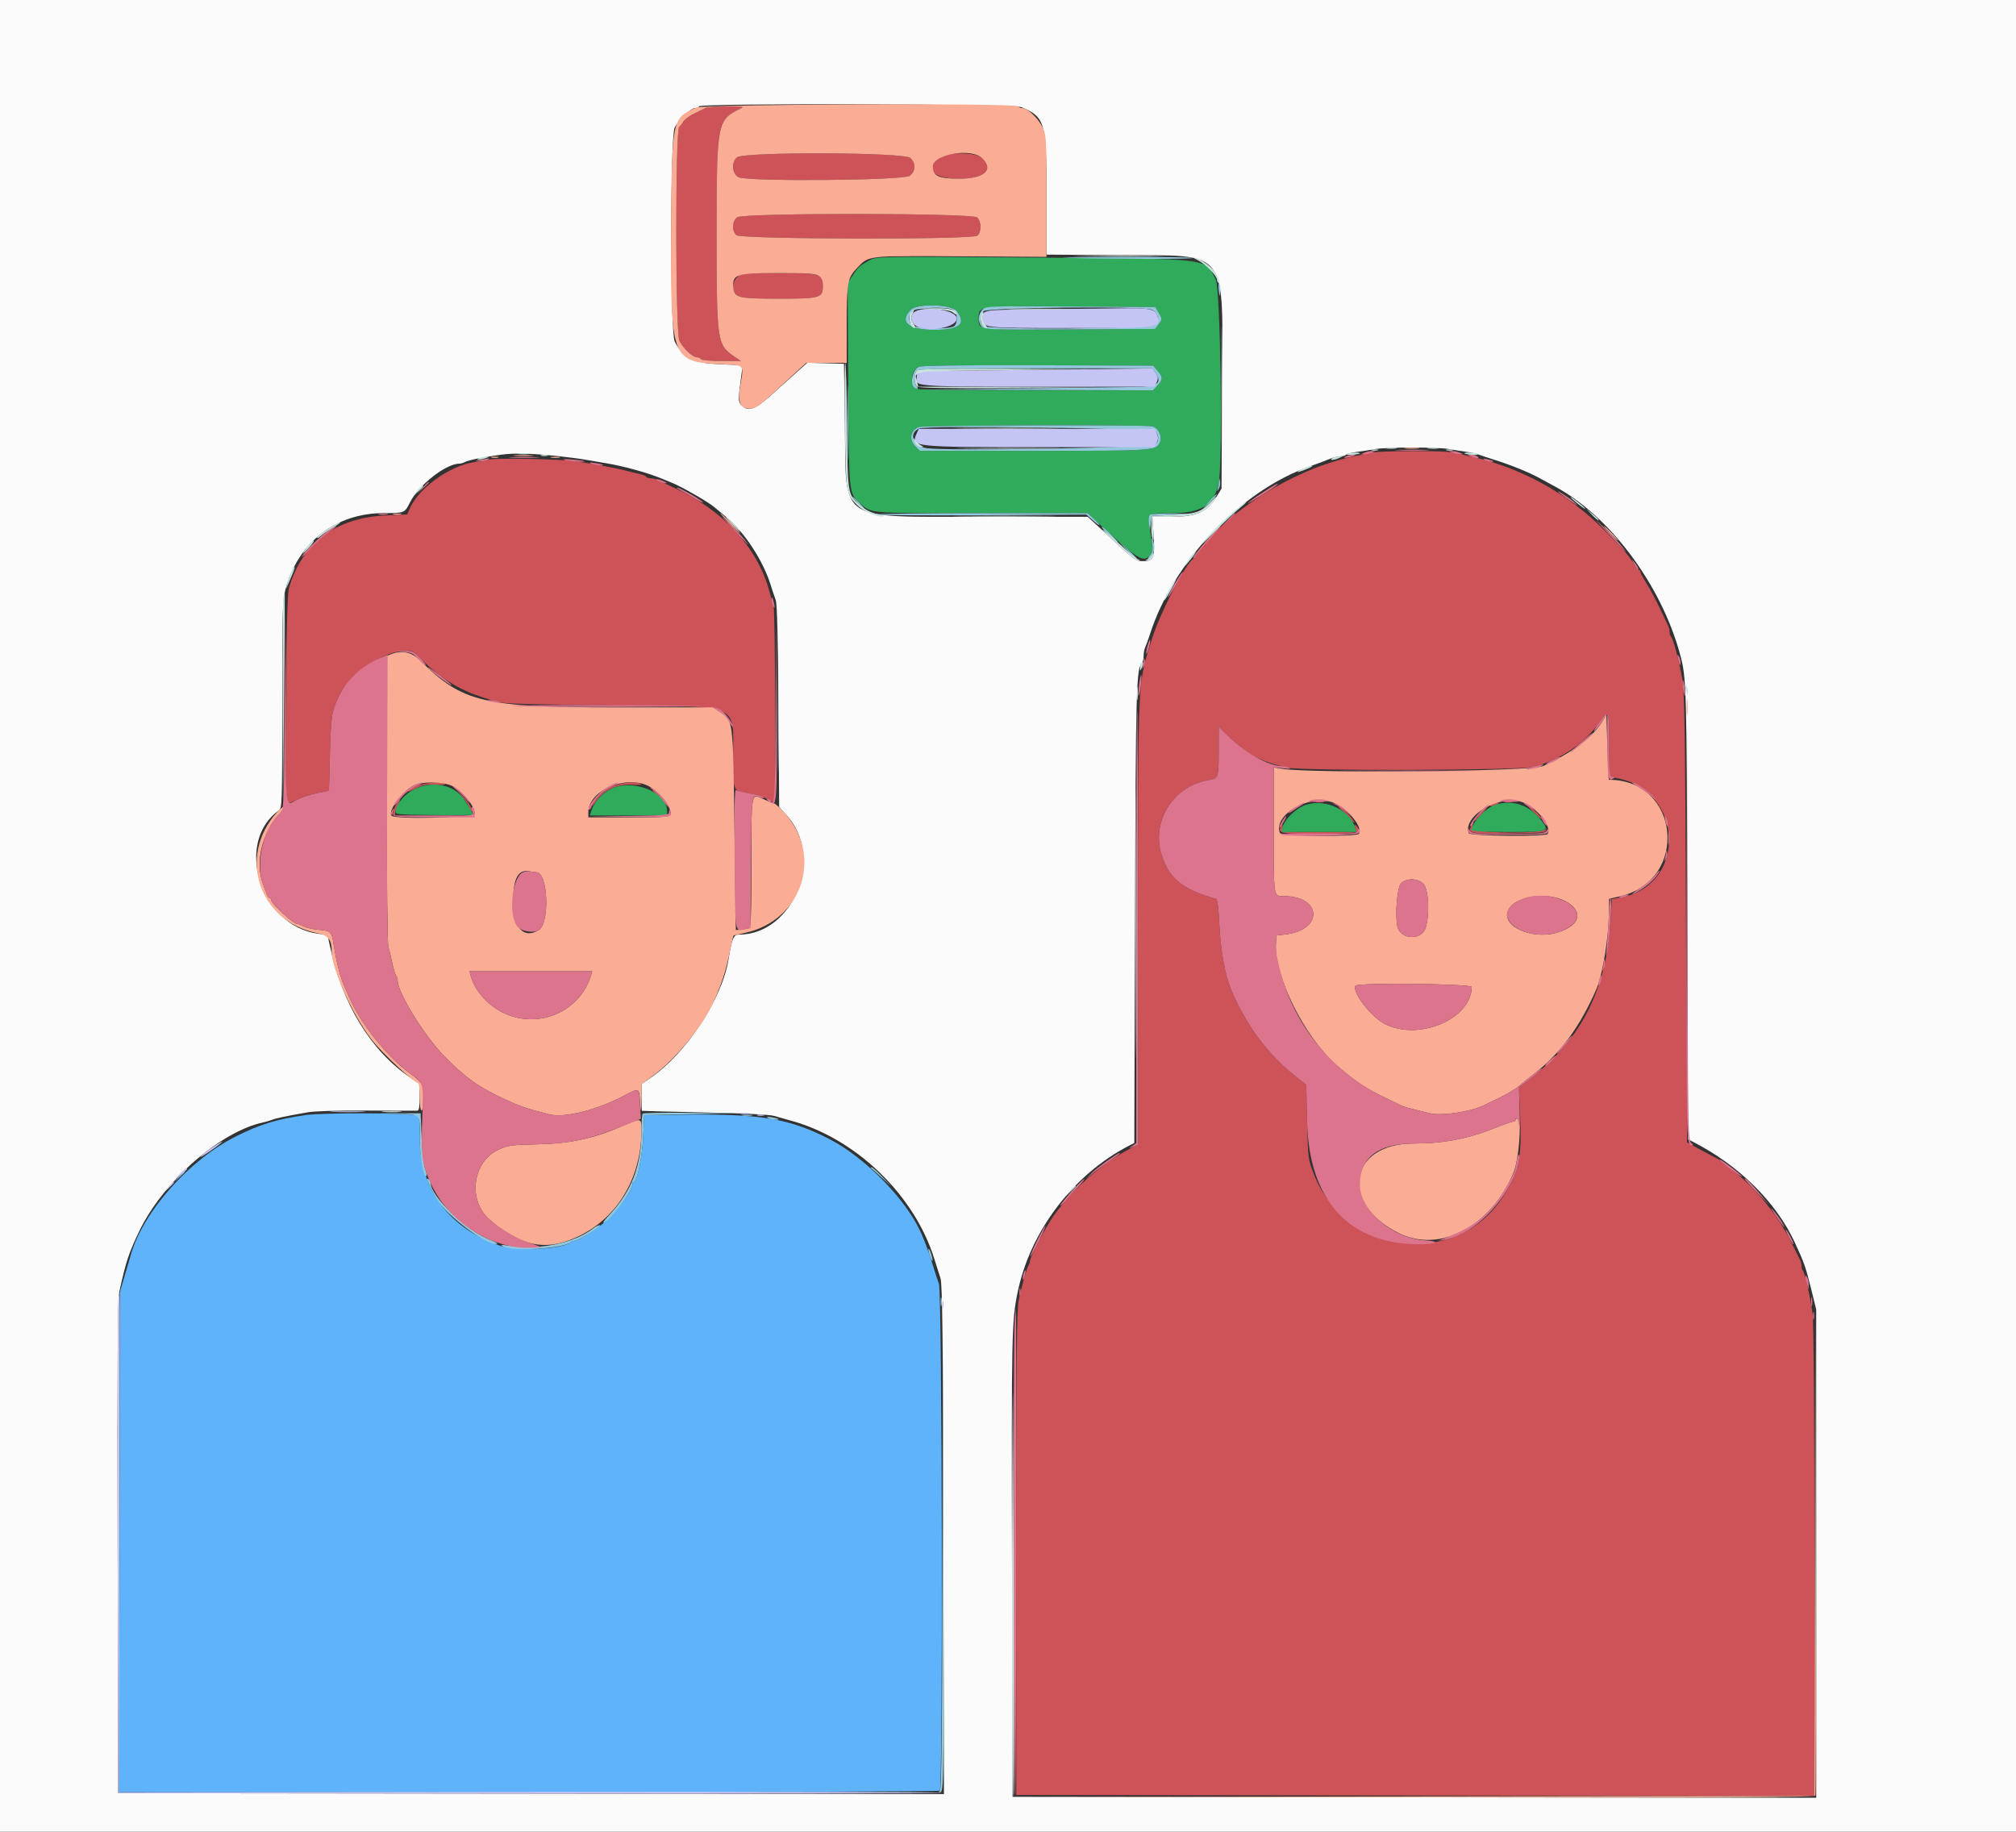 <svg id="svg" version="1.1" xmlns="http://www.w3.org/2000/svg" xmlns:xlink="http://www.w3.org/1999/xlink" width="400" height="363.458" viewBox="0, 0, 400,363.458"><rect x="0" y="0" width="400" height="363.458" fill="#333333" stroke="none"/><g id="svgg"><path id="path0" d="M140.000 21.419 C 139.700 21.576,138.668 22.084,137.707 22.549 C 136.746 23.014,135.781 23.736,135.562 24.152 C 135.343 24.568,134.984 25.026,134.764 25.168 C 133.975 25.680,134.008 66.105,134.798 67.625 C 135.598 69.162,137.414 70.884,138.251 70.898 C 138.589 70.904,138.967 71.073,139.091 71.273 C 139.218 71.478,140.991 71.636,143.166 71.636 L 147.017 71.636 145.790 70.810 C 142.261 68.432,142.186 67.924,142.184 46.467 C 142.181 24.483,142.300 23.830,146.688 21.665 C 147.780 21.126,147.694 21.108,144.182 21.121 C 142.182 21.128,140.300 21.262,140.000 21.419 M146.247 31.211 C 145.052 32.131,145.231 34.507,146.545 35.168 C 148.344 36.074,179.313 35.813,180.496 34.883 C 181.712 33.927,181.762 32.415,180.613 31.336 C 179.413 30.209,147.699 30.094,146.247 31.211 M186.053 31.437 C 183.530 33.776,185.302 35.455,190.293 35.455 C 195.368 35.455,197.299 33.688,194.795 31.336 C 193.465 30.087,187.434 30.157,186.053 31.437 M146.263 43.112 C 145.244 43.825,145.164 45.806,146.120 46.671 C 147.025 47.490,192.835 47.582,193.909 46.767 C 194.767 46.115,194.750 43.934,193.880 43.147 C 192.896 42.256,147.532 42.222,146.263 43.112 M177.364 50.812 C 178.214 50.888,179.605 50.888,180.455 50.812 C 181.305 50.735,180.609 50.673,178.909 50.673 C 177.209 50.673,176.514 50.735,177.364 50.812 M146.219 55.051 C 145.635 55.673,145.436 56.265,145.519 57.134 C 145.707 59.078,146.485 59.261,154.555 59.267 C 162.768 59.274,163.273 59.127,163.273 56.727 C 163.273 54.320,162.789 54.182,154.346 54.182 C 147.108 54.182,147.028 54.190,146.219 55.051 M168.084 57.455 C 168.084 58.155,168.159 58.441,168.251 58.091 C 168.342 57.741,168.342 57.168,168.251 56.818 C 168.159 56.468,168.084 56.755,168.084 57.455 M271.636 89.860 C 270.936 90.032,269.218 90.430,267.818 90.745 C 256.307 93.330,243.124 101.678,237.476 109.959 C 237.187 110.381,236.840 110.809,236.704 110.909 C 235.107 112.085,230.218 121.570,228.644 126.545 C 225.692 135.883,225.813 133.451,225.816 183.273 L 225.818 227.092 224.091 227.996 C 218.534 230.904,213.071 235.721,209.033 241.273 C 207.686 243.125,204.364 249.450,204.364 250.163 C 204.364 250.379,204.210 250.839,204.021 251.187 C 203.638 251.894,202.851 254.715,202.121 258.000 C 201.731 259.758,201.636 269.514,201.636 308.182 L 201.636 356.182 280.818 356.274 L 360.000 356.365 360.000 309.798 C 360.000 280.499,359.864 262.260,359.634 260.615 C 359.164 257.263,358.130 252.646,357.750 252.200 C 357.587 252.010,357.455 251.558,357.455 251.195 C 357.455 250.832,357.301 250.251,357.114 249.904 C 356.926 249.557,356.170 248.045,355.433 246.545 C 352.739 241.058,348.146 235.477,343.455 231.990 C 342.255 231.098,341.191 230.273,341.091 230.157 C 340.991 230.042,340.664 229.838,340.364 229.705 C 340.064 229.573,338.673 228.837,337.273 228.072 L 334.727 226.679 334.522 182.158 C 334.347 144.118,334.235 137.186,333.753 134.545 C 333.084 130.881,332.016 126.866,331.582 126.382 C 331.412 126.192,331.273 125.740,331.273 125.377 C 331.273 125.014,331.126 124.433,330.947 124.086 C 330.769 123.739,330.007 122.145,329.255 120.545 C 328.503 118.945,327.340 116.774,326.671 115.720 C 326.002 114.666,325.455 113.644,325.455 113.447 C 325.455 113.251,325.326 113.091,325.169 113.091 C 325.012 113.091,324.573 112.565,324.194 111.922 C 323.188 110.220,322.080 108.956,318.198 105.079 C 310.882 97.772,301.570 92.679,291.636 90.548 C 290.536 90.312,289.045 89.969,288.321 89.787 C 286.689 89.374,273.372 89.433,271.636 89.860 M96.727 91.258 C 96.427 91.460,95.703 91.628,95.118 91.631 C 90.453 91.655,83.364 96.368,81.383 100.761 L 80.793 102.068 76.306 102.292 C 66.535 102.779,59.822 107.900,57.309 116.783 C 56.717 118.877,56.381 158.806,56.951 159.375 C 57.074 159.499,57.933 159.204,58.860 158.720 C 59.787 158.237,61.609 157.631,62.909 157.375 L 65.273 156.909 65.470 149.455 C 65.670 141.890,65.790 141.159,67.391 137.818 C 69.309 133.816,75.477 129.557,79.922 129.167 C 81.832 129.000,81.855 129.010,83.647 130.850 C 85.944 133.208,88.725 135.262,91.474 136.630 C 93.455 137.616,94.469 137.991,98.727 139.307 C 99.774 139.630,106.050 139.816,121.091 139.969 C 147.403 140.237,145.455 139.428,145.455 150.089 C 145.455 157.148,145.340 156.881,148.583 157.403 C 149.790 157.598,151.385 158.098,152.127 158.515 C 152.869 158.932,153.554 159.273,153.647 159.273 C 153.976 159.273,153.816 121.317,153.483 120.208 C 153.299 119.593,152.870 118.109,152.530 116.909 C 150.148 108.500,143.309 101.144,133.879 96.847 C 132.346 96.148,130.807 95.426,130.459 95.243 C 130.112 95.059,129.508 94.909,129.117 94.909 C 128.726 94.909,128.317 94.764,128.208 94.587 C 128.098 94.410,127.557 94.178,127.004 94.072 C 126.452 93.965,125.345 93.698,124.545 93.477 C 122.853 93.010,117.939 92.074,114.545 91.572 C 111.055 91.055,97.386 90.814,96.727 91.258 M319.273 147.802 L 319.273 154.149 320.636 154.382 C 334.229 156.702,334.850 175.824,321.407 178.112 L 319.818 178.382 319.567 182.555 C 318.754 196.028,314.029 205.671,304.490 213.321 L 301.376 215.818 301.624 221.455 C 301.983 229.651,301.403 232.436,298.320 237.300 C 289.147 251.772,267.056 249.242,260.693 232.991 C 259.541 230.048,259.519 229.882,259.351 222.631 L 259.181 215.262 256.876 213.428 C 251.500 209.150,247.273 203.457,244.343 196.545 C 243.078 193.563,242.193 188.756,241.943 183.512 C 241.794 180.376,241.554 178.437,241.306 178.368 C 234.552 176.492,231.818 174.222,230.388 169.303 C 228.491 162.777,232.959 155.883,239.789 154.798 C 241.736 154.488,241.806 154.285,241.813 148.920 L 241.818 144.205 243.909 146.248 C 247.439 149.699,249.993 151.052,255.369 152.319 C 258.271 153.003,301.565 152.879,304.255 152.178 C 309.378 150.845,314.206 147.639,317.124 143.632 C 319.287 140.662,319.273 140.634,319.273 147.802 M82.681 155.970 C 81.856 156.345,81.085 156.807,80.967 156.997 C 80.850 157.187,81.525 156.946,82.468 156.462 C 83.870 155.742,84.593 155.607,86.447 155.717 C 87.693 155.791,88.511 155.724,88.265 155.568 C 87.445 155.047,84.200 155.280,82.681 155.970 M121.192 156.200 C 119.542 157.022,117.455 159.078,117.455 159.881 C 117.455 160.041,117.891 159.560,118.424 158.811 C 119.893 156.745,122.699 155.507,125.460 155.707 C 126.660 155.794,127.437 155.734,127.185 155.574 C 126.186 154.940,123.065 155.266,121.192 156.200 M91.785 158.156 C 92.503 159.042,93.091 159.974,93.091 160.226 C 93.091 160.478,93.239 160.776,93.421 160.888 C 94.252 161.402,93.222 159.476,91.924 158.089 L 90.479 156.545 91.785 158.156 M129.455 156.841 C 129.455 156.904,129.986 157.435,130.636 158.023 L 131.818 159.091 130.750 157.909 C 129.755 156.807,129.455 156.560,129.455 156.841 M78.774 159.364 C 77.998 160.593,77.701 161.818,78.179 161.818 C 78.404 161.818,78.502 161.679,78.397 161.508 C 78.292 161.338,78.510 160.602,78.882 159.872 C 79.634 158.396,79.571 158.099,78.774 159.364 M261.182 159.160 C 261.532 159.251,262.105 159.251,262.455 159.160 C 262.805 159.068,262.518 158.993,261.818 158.993 C 261.118 158.993,260.832 159.068,261.182 159.160 M298.636 159.160 C 298.986 159.251,299.559 159.251,299.909 159.160 C 300.259 159.068,299.973 158.993,299.273 158.993 C 298.573 158.993,298.286 159.068,298.636 159.160 M296.000 159.636 C 295.515 159.950,295.515 159.989,296.000 159.989 C 296.300 159.989,296.791 159.830,297.091 159.636 C 297.576 159.323,297.576 159.284,297.091 159.284 C 296.791 159.284,296.300 159.442,296.000 159.636 M266.294 160.821 C 266.856 161.271,267.630 162.047,268.014 162.547 C 268.397 163.046,268.715 163.332,268.719 163.183 C 268.733 162.731,266.128 160.000,265.685 160.002 C 265.458 160.003,265.733 160.372,266.294 160.821 M293.643 161.448 C 292.865 162.244,292.300 162.950,292.387 163.016 C 292.474 163.083,293.180 162.431,293.956 161.568 C 295.728 159.599,295.525 159.521,293.643 161.448 M303.273 160.083 C 303.273 160.137,303.954 160.836,304.786 161.636 C 305.909 162.716,306.137 162.840,305.670 162.116 C 305.156 161.320,303.272 159.722,303.273 160.083 M254.038 164.215 C 253.605 165.341,254.303 165.455,261.669 165.455 C 269.380 165.455,270.501 165.217,269.098 163.885 C 268.741 163.546,268.698 163.628,268.893 164.273 L 269.140 165.091 261.695 165.091 C 254.429 165.091,254.254 165.073,254.440 164.364 C 254.666 163.500,254.356 163.385,254.038 164.215 M291.758 164.206 C 291.325 165.335,292.223 165.471,299.476 165.372 C 306.098 165.281,306.723 165.218,306.776 164.629 C 306.817 164.179,306.784 164.152,306.664 164.538 C 306.358 165.524,291.847 165.350,292.105 164.364 C 292.330 163.503,292.073 163.387,291.758 164.206 " stroke="none" fill="#cd5358" fill-rule="evenodd"></path><path id="path1" d="M60.654 221.259 C 54.826 222.094,51.574 223.092,46.727 225.535 C 37.613 230.128,28.540 240.299,26.037 248.727 C 25.888 249.227,25.335 251.109,24.808 252.909 L 23.848 256.182 23.732 305.910 L 23.617 355.638 104.808 355.630 C 149.464 355.626,186.211 355.489,186.469 355.326 C 187.113 354.920,186.939 256.418,186.292 254.727 C 186.063 254.127,185.527 252.491,185.102 251.091 C 184.363 248.656,183.651 246.697,182.787 244.727 C 179.898 238.135,171.802 229.790,164.727 226.110 C 156.774 221.974,151.119 221.003,136.000 221.178 L 127.818 221.273 127.604 225.636 C 127.400 229.781,126.402 234.545,125.738 234.545 C 125.582 234.545,125.455 234.799,125.455 235.108 C 125.455 236.395,121.625 241.327,119.240 243.111 C 117.224 244.620,114.644 246.182,114.168 246.182 C 113.856 246.182,113.445 246.317,113.255 246.482 C 111.619 247.905,102.522 248.329,99.091 247.143 C 89.050 243.672,83.273 235.860,83.273 225.753 C 83.273 222.019,83.196 221.481,82.636 221.318 C 80.930 220.819,64.041 220.774,60.654 221.259 " stroke="none" fill="#5eb3fb" fill-rule="evenodd"></path><path id="path2" d="M0.000 181.818 L 0.000 363.636 200.000 363.636 L 400.000 363.636 400.000 181.818 L 400.000 0.000 200.000 0.000 L 0.000 0.000 0.000 181.818 M202.639 21.259 C 207.352 23.228,207.636 24.216,207.636 38.602 L 207.636 50.522 222.091 50.624 C 244.138 50.781,242.619 48.777,242.467 77.528 L 242.364 96.967 241.267 98.740 C 239.505 101.589,237.292 102.545,232.460 102.545 L 228.640 102.545 228.889 106.273 C 229.183 110.678,228.907 111.345,226.790 111.345 C 225.409 111.345,225.172 111.179,220.909 107.235 C 220.109 106.494,218.636 105.138,217.636 104.221 L 215.818 102.553 194.909 102.541 C 165.897 102.525,167.920 103.860,167.636 84.545 L 167.455 72.182 163.818 72.082 L 160.182 71.983 157.834 74.082 C 156.543 75.237,154.253 77.286,152.745 78.636 C 149.737 81.328,148.349 81.754,147.096 80.369 C 146.422 79.625,146.423 79.445,147.132 74.143 L 147.356 72.467 143.040 72.289 C 137.553 72.063,135.784 71.199,133.885 67.818 C 132.959 66.169,132.949 26.951,133.874 25.273 C 134.729 23.722,137.095 21.455,137.857 21.455 C 138.212 21.455,138.604 21.291,138.727 21.091 C 139.127 20.444,201.078 20.607,202.639 21.259 M287.455 89.100 C 288.455 89.282,290.009 89.531,290.909 89.653 C 291.809 89.776,292.873 90.005,293.273 90.163 C 293.673 90.321,295.145 90.809,296.545 91.248 C 299.761 92.255,303.344 93.711,305.455 94.868 C 306.355 95.362,307.703 96.093,308.451 96.494 C 319.402 102.357,329.565 115.963,333.343 129.818 C 334.625 134.519,334.667 136.000,334.791 181.122 L 334.915 226.062 335.912 226.571 C 345.028 231.226,352.434 238.556,356.134 246.585 C 357.975 250.581,358.286 251.463,359.311 255.595 L 360.358 259.818 360.361 308.274 L 360.364 356.729 280.636 356.637 L 200.909 356.545 200.796 310.545 C 200.683 264.809,200.735 262.211,201.883 256.545 C 204.354 244.347,212.970 232.995,224.074 227.308 L 225.057 226.804 225.204 181.493 C 225.352 135.829,225.444 132.611,226.636 131.423 C 226.786 131.274,226.909 130.686,226.909 130.116 C 226.909 129.547,227.050 128.797,227.221 128.450 C 227.393 128.102,227.822 126.918,228.175 125.818 C 232.780 111.446,246.148 97.398,259.818 92.566 C 261.753 91.882,262.486 91.607,264.108 90.954 C 264.667 90.729,265.517 90.545,265.996 90.545 C 266.474 90.545,266.953 90.405,267.059 90.234 C 267.165 90.062,268.115 89.813,269.171 89.679 C 270.227 89.545,271.827 89.297,272.727 89.127 C 274.940 88.709,285.196 88.691,287.455 89.100 M111.091 90.544 C 112.891 90.735,115.264 91.053,116.364 91.251 C 117.464 91.449,119.351 91.773,120.558 91.971 C 123.699 92.488,128.546 93.828,131.091 94.884 C 131.491 95.050,132.555 95.486,133.455 95.854 C 135.360 96.632,140.552 99.623,141.695 100.601 C 142.127 100.970,143.165 101.833,144.003 102.518 C 147.646 105.496,151.354 111.124,152.886 116.000 C 153.232 117.100,153.696 118.491,153.918 119.091 C 154.189 119.823,154.367 126.752,154.459 140.168 L 154.596 160.155 156.057 161.740 C 163.648 169.975,157.471 185.455,146.593 185.455 C 145.536 185.455,145.184 186.299,144.548 190.364 C 143.336 198.110,136.101 209.115,129.095 213.868 L 127.291 215.091 127.282 217.727 C 127.277 219.177,127.314 220.389,127.364 220.419 C 127.414 220.450,133.018 220.593,139.818 220.737 C 147.700 220.905,152.709 221.159,153.636 221.440 C 154.436 221.682,155.745 222.051,156.545 222.261 C 169.598 225.685,181.374 236.933,185.392 249.818 C 185.798 251.118,186.343 252.836,186.603 253.636 C 186.982 254.797,187.099 265.290,187.183 305.546 L 187.288 356.002 105.371 355.910 L 23.455 355.818 23.345 307.091 C 23.263 270.387,23.343 257.870,23.669 256.364 C 24.973 250.347,25.532 248.653,27.688 244.182 C 32.374 234.464,43.683 224.557,52.182 222.724 C 52.782 222.595,53.600 222.355,54.000 222.192 C 54.735 221.891,56.805 221.457,61.052 220.714 C 62.440 220.471,67.202 220.331,72.870 220.367 C 78.092 220.400,82.568 220.413,82.818 220.396 C 83.138 220.373,83.270 219.582,83.263 217.727 L 83.254 215.091 81.492 213.897 C 73.542 208.506,67.900 199.265,65.428 187.586 L 64.994 185.535 63.133 185.289 C 51.693 183.775,46.398 167.154,55.332 160.798 C 55.967 160.346,56.000 159.298,56.000 139.793 C 56.000 120.770,56.050 119.081,56.688 116.780 C 59.249 107.538,66.658 101.827,76.104 101.813 C 80.332 101.806,80.261 101.836,81.372 99.636 C 83.098 96.219,88.495 92.000,91.142 92.000 C 91.419 92.000,91.930 91.851,92.278 91.668 C 93.013 91.283,95.843 90.710,99.455 90.218 C 102.101 89.857,105.513 89.952,111.091 90.544 " stroke="none" fill="#fbfbfb" fill-rule="evenodd"></path><path id="path3" d="M172.599 51.610 C 170.718 52.586,170.248 53.008,169.132 54.722 L 168.182 56.182 168.309 76.314 C 168.447 98.299,168.401 97.829,170.608 99.818 C 172.930 101.912,171.808 101.818,194.631 101.821 L 215.818 101.824 217.091 103.009 C 225.777 111.090,226.775 111.737,228.175 110.190 C 228.785 109.516,228.793 109.250,228.302 106.010 C 227.650 101.709,227.539 101.818,232.562 101.818 C 238.362 101.818,240.913 100.178,241.806 95.875 C 242.659 91.770,242.155 57.197,241.217 55.455 C 238.885 51.120,241.032 51.378,205.091 51.112 C 174.473 50.885,173.979 50.893,172.599 51.610 M189.792 61.685 C 191.826 64.271,190.438 65.455,185.372 65.455 C 180.207 65.455,178.337 63.845,180.727 61.455 C 181.979 60.202,188.761 60.375,189.792 61.685 M229.939 62.119 C 230.640 63.320,230.640 63.337,229.920 64.301 L 229.194 65.273 212.357 65.367 C 193.774 65.472,194.182 65.520,194.182 63.216 C 194.182 60.648,193.718 60.709,212.438 60.815 L 229.232 60.909 229.939 62.119 M229.668 73.566 C 230.769 74.846,230.767 75.291,229.654 76.492 L 228.762 77.455 205.926 77.450 C 193.367 77.447,182.736 77.349,182.303 77.233 C 180.483 76.745,180.491 73.678,182.314 72.785 C 182.834 72.530,190.634 72.428,205.941 72.475 L 228.791 72.545 229.668 73.566 M228.651 84.597 C 229.855 84.919,230.659 86.625,230.142 87.760 C 229.374 89.445,229.233 89.455,205.239 89.455 L 182.512 89.455 181.620 88.562 C 180.291 87.233,180.613 85.408,182.296 84.730 C 183.184 84.372,227.340 84.246,228.651 84.597 M82.229 156.590 C 80.328 157.537,78.727 159.383,78.481 160.909 C 78.367 161.615,78.594 161.639,86.091 161.735 C 90.341 161.788,93.818 161.753,93.818 161.655 C 93.818 161.253,92.238 158.668,91.510 157.878 C 89.370 155.556,85.408 155.006,82.229 156.590 M121.203 156.557 C 119.390 157.461,117.799 159.264,117.285 161.000 L 117.042 161.818 124.703 161.818 L 132.364 161.818 132.364 160.975 C 132.364 157.164,125.465 154.434,121.203 156.557 M258.364 160.011 C 256.645 160.849,254.694 162.937,254.454 164.197 L 254.283 165.091 261.711 165.091 L 269.140 165.091 268.898 164.273 C 267.747 160.387,262.197 158.142,258.364 160.011 M296.462 159.787 C 294.567 160.476,292.000 163.308,292.000 164.709 C 292.000 164.963,294.437 165.091,299.273 165.091 C 307.372 165.091,307.546 165.026,305.732 162.685 C 303.377 159.648,299.864 158.549,296.462 159.787 " stroke="none" fill="#30ab5b" fill-rule="evenodd"></path><path id="path4" d="M138.182 21.333 C 133.323 23.421,133.291 23.574,133.166 45.413 C 133.018 71.340,133.184 71.791,143.000 72.264 C 147.918 72.502,147.618 72.157,146.842 76.682 C 146.311 79.778,146.887 81.091,148.779 81.091 C 149.924 81.091,150.564 80.639,154.369 77.134 C 155.372 76.210,157.043 74.677,158.081 73.727 L 159.969 72.000 163.984 72.000 L 168.000 72.000 168.000 64.352 C 168.000 56.030,168.165 55.137,170.060 53.170 C 172.473 50.668,171.789 50.745,190.636 50.864 L 207.636 50.971 207.636 38.936 C 207.636 27.425,207.603 26.830,206.864 25.258 C 206.040 23.504,203.875 21.455,202.848 21.455 C 202.505 21.455,202.124 21.291,202.000 21.091 C 201.593 20.432,139.733 20.667,138.182 21.333 M146.688 21.665 C 142.300 23.830,142.181 24.483,142.184 46.467 C 142.186 67.924,142.261 68.432,145.790 70.810 L 147.017 71.636 143.166 71.636 C 140.991 71.636,139.218 71.478,139.091 71.273 C 138.967 71.073,138.589 70.904,138.251 70.898 C 137.414 70.884,135.598 69.162,134.798 67.625 C 134.008 66.105,133.975 25.680,134.764 25.168 C 134.984 25.026,135.343 24.568,135.562 24.152 C 135.781 23.736,136.746 23.014,137.707 22.549 C 138.668 22.084,139.700 21.576,140.000 21.419 C 140.300 21.262,142.182 21.128,144.182 21.121 C 147.694 21.108,147.780 21.126,146.688 21.665 M180.613 31.336 C 181.762 32.415,181.712 33.927,180.496 34.883 C 179.313 35.813,148.344 36.074,146.545 35.168 C 145.231 34.507,145.052 32.131,146.247 31.211 C 147.699 30.094,179.413 30.209,180.613 31.336 M194.795 31.336 C 197.299 33.688,195.368 35.455,190.293 35.455 C 186.207 35.455,185.091 34.935,185.091 33.033 C 185.091 30.626,192.634 29.306,194.795 31.336 M193.880 43.147 C 194.750 43.934,194.767 46.115,193.909 46.767 C 192.835 47.582,147.025 47.490,146.120 46.671 C 145.164 45.806,145.244 43.825,146.263 43.112 C 147.532 42.222,192.896 42.256,193.880 43.147 M162.465 54.748 C 163.064 55.168,163.273 55.679,163.273 56.727 C 163.273 59.127,162.768 59.274,154.555 59.267 C 146.485 59.261,145.707 59.078,145.519 57.134 C 145.259 54.434,146.013 54.182,154.346 54.182 C 160.374 54.182,161.798 54.281,162.465 54.748 M278.810 88.990 C 279.456 89.070,280.601 89.071,281.356 88.993 C 282.110 88.914,281.582 88.848,280.182 88.847 C 278.782 88.845,278.165 88.909,278.810 88.990 M102.284 90.450 C 103.240 90.525,104.712 90.524,105.556 90.448 C 106.400 90.371,105.618 90.310,103.818 90.311 C 102.018 90.312,101.328 90.374,102.284 90.450 M97.545 90.796 C 97.895 90.888,98.468 90.888,98.818 90.796 C 99.168 90.705,98.882 90.630,98.182 90.630 C 97.482 90.630,97.195 90.705,97.545 90.796 M109.364 90.802 C 109.814 90.889,110.550 90.889,111.000 90.802 C 111.450 90.715,111.082 90.644,110.182 90.644 C 109.282 90.644,108.914 90.715,109.364 90.802 M78.095 102.075 C 78.547 102.162,79.202 102.159,79.550 102.068 C 79.897 101.977,79.527 101.906,78.727 101.910 C 77.927 101.914,77.643 101.988,78.095 102.075 M144.727 103.818 C 145.814 104.918,146.784 105.818,146.884 105.818 C 146.984 105.818,146.177 104.918,145.091 103.818 C 144.005 102.718,143.034 101.818,142.934 101.818 C 142.834 101.818,143.641 102.718,144.727 103.818 M319.455 105.818 C 320.236 106.618,320.957 107.273,321.057 107.273 C 321.157 107.273,320.599 106.618,319.818 105.818 C 319.037 105.018,318.316 104.364,318.216 104.364 C 318.116 104.364,318.673 105.018,319.455 105.818 M77.545 129.830 L 76.727 130.158 76.727 158.479 C 76.727 174.056,76.873 187.275,77.052 187.855 C 77.230 188.435,77.584 189.891,77.837 191.091 C 78.091 192.291,78.436 193.428,78.604 193.618 C 78.772 193.808,78.909 194.260,78.909 194.623 C 78.909 196.938,84.165 205.474,88.055 209.477 C 92.175 213.717,94.874 215.654,100.000 218.050 C 103.182 219.537,104.713 220.059,109.009 221.122 C 112.061 221.877,118.386 220.281,123.914 217.360 C 126.885 215.790,126.826 215.756,127.013 219.091 C 127.117 220.956,127.148 220.824,127.221 218.182 L 127.308 215.091 129.290 213.670 C 133.972 210.314,139.518 203.561,141.710 198.545 C 143.383 194.719,144.073 192.523,144.898 188.403 C 145.195 186.924,145.482 185.684,145.537 185.646 C 145.592 185.609,146.618 185.367,147.818 185.109 C 159.146 182.673,163.402 169.848,155.704 161.348 C 154.761 160.306,153.828 159.444,153.631 159.432 C 153.434 159.420,152.494 159.043,151.541 158.595 C 148.990 157.395,149.091 156.880,149.091 171.124 C 149.091 181.117,148.988 184.058,148.636 184.180 C 148.386 184.267,147.691 184.385,147.091 184.442 L 146.000 184.545 145.730 164.600 C 145.427 142.256,145.526 143.020,142.715 141.182 L 141.465 140.364 122.409 140.364 C 95.767 140.364,91.793 139.414,83.328 131.022 C 81.661 129.370,79.697 128.965,77.545 129.830 M334.668 140.364 C 334.668 141.864,334.732 142.477,334.810 141.727 C 334.889 140.977,334.889 139.750,334.810 139.000 C 334.732 138.250,334.668 138.864,334.668 140.364 M318.018 142.976 C 316.111 146.221,312.297 149.129,306.155 152.021 C 303.925 153.071,260.060 153.515,254.273 152.546 L 252.727 152.287 252.727 164.478 C 252.727 178.431,252.636 177.818,254.722 177.818 C 262.289 177.818,262.637 184.493,255.118 185.411 L 253.273 185.636 253.159 187.213 C 252.715 193.396,258.766 205.638,265.015 211.200 C 268.475 214.279,270.932 215.948,274.545 217.675 C 276.045 218.392,277.554 219.125,277.897 219.303 C 278.522 219.628,279.183 219.811,283.686 220.907 C 286.050 221.483,291.889 220.604,294.512 219.278 C 294.830 219.117,296.236 218.436,297.636 217.765 C 299.036 217.094,300.755 216.050,301.455 215.444 C 302.155 214.839,303.545 213.707,304.545 212.930 C 309.660 208.953,313.549 203.628,316.778 196.182 C 318.014 193.331,319.242 185.604,319.263 180.537 L 319.273 178.347 321.364 177.870 C 335.244 174.705,333.380 154.727,319.205 154.727 C 319.166 154.727,319.042 151.812,318.930 148.249 L 318.727 141.771 318.018 142.976 M89.742 155.967 C 91.849 157.050,94.182 159.928,94.182 161.442 C 94.182 162.257,78.144 162.640,77.647 161.836 C 77.009 160.803,79.719 157.129,82.052 155.865 C 83.599 155.027,88.028 155.085,89.742 155.967 M128.685 155.979 C 130.219 156.761,132.228 158.870,132.752 160.246 C 133.510 162.241,133.748 162.182,124.909 162.182 L 116.727 162.182 116.727 161.175 C 116.727 156.890,124.149 153.664,128.685 155.979 M264.245 159.159 C 267.034 160.038,270.499 164.059,269.650 165.433 C 269.235 166.103,254.209 165.950,253.949 165.272 C 252.603 161.764,259.506 157.665,264.245 159.159 M301.944 159.128 C 304.852 160.119,307.984 164.009,307.068 165.492 C 306.725 166.047,291.647 165.905,291.432 165.344 C 290.132 161.957,297.485 157.609,301.944 159.128 M54.883 161.271 C 47.106 169.990,51.356 182.765,62.821 185.132 C 65.201 185.623,65.809 186.387,65.816 188.899 C 65.826 192.287,69.917 201.307,73.654 206.182 C 75.737 208.898,82.157 214.890,83.000 214.905 C 83.150 214.907,83.273 216.136,83.273 217.636 C 83.273 219.212,83.426 220.364,83.636 220.364 C 83.843 220.364,84.000 219.291,84.000 217.874 C 84.000 215.129,83.799 214.766,81.273 212.942 C 77.071 209.907,71.931 203.591,69.614 198.614 C 67.532 194.142,67.069 192.612,66.192 187.316 C 65.786 184.865,65.595 184.683,63.237 184.498 C 62.181 184.416,60.832 184.106,60.239 183.811 C 59.646 183.515,59.024 183.273,58.857 183.273 C 58.155 183.273,53.833 179.292,53.824 178.636 C 53.821 178.386,53.674 178.182,53.497 178.182 C 53.320 178.182,53.081 177.895,52.965 177.545 C 52.848 177.195,52.505 176.255,52.200 175.455 C 50.553 171.121,51.937 165.307,55.548 161.393 C 56.041 160.859,56.385 160.285,56.313 160.118 C 56.241 159.952,55.597 160.470,54.883 161.271 M106.460 173.086 C 108.741 173.111,109.128 183.174,106.901 184.551 C 103.909 186.400,101.818 184.104,101.818 178.970 C 101.818 174.131,102.823 172.371,105.273 172.918 C 105.673 173.008,106.207 173.083,106.460 173.086 M282.519 175.504 C 283.684 176.984,283.639 183.534,282.455 184.911 C 280.906 186.710,277.659 186.005,277.241 183.779 C 276.779 181.313,277.222 176.132,277.965 175.310 C 279.027 174.138,281.528 174.244,282.519 175.504 M310.418 178.732 C 314.152 180.593,313.732 183.400,309.495 184.895 C 303.950 186.851,296.973 183.448,299.580 180.059 C 301.374 177.726,307.014 177.036,310.418 178.732 M117.257 193.545 C 115.048 200.868,106.666 204.376,99.703 200.893 C 96.636 199.359,94.108 196.426,93.369 193.545 L 93.159 192.727 105.331 192.727 L 117.504 192.727 117.257 193.545 M292.000 195.838 C 292.000 202.141,281.588 206.618,274.828 203.221 C 272.077 201.839,268.188 196.803,268.937 195.591 C 269.330 194.956,292.000 195.198,292.000 195.838 M300.727 222.160 C 300.727 222.372,300.529 222.545,300.286 222.545 C 300.044 222.545,298.448 223.101,296.741 223.780 C 291.102 226.022,286.482 226.909,280.453 226.909 C 267.537 226.909,265.694 239.001,277.729 244.778 C 285.804 248.655,295.861 243.282,300.285 232.727 C 301.384 230.106,301.953 222.533,301.091 222.000 C 300.891 221.876,300.727 221.949,300.727 222.160 M124.000 223.231 C 117.717 225.950,113.308 226.916,106.498 227.066 C 101.381 227.179,100.756 227.266,98.912 228.124 C 93.701 230.547,92.747 238.208,97.179 242.038 C 102.586 246.709,107.101 248.011,112.163 246.358 C 121.398 243.344,127.256 234.779,127.270 224.273 C 127.273 221.823,127.261 221.819,124.000 223.231 M360.090 308.454 L 360.000 356.362 280.636 356.455 L 201.273 356.547 280.648 356.637 C 343.880 356.709,360.058 356.635,360.196 356.273 C 360.291 356.023,360.326 334.382,360.274 308.182 L 360.179 260.545 360.090 308.454 " stroke="none" fill="#fbac94" fill-rule="evenodd"></path><path id="path5" d="M211.455 51.166 C 221.310 51.417,236.985 51.430,236.603 51.187 C 236.371 51.040,229.718 50.953,221.818 50.992 C 213.918 51.032,209.255 51.110,211.455 51.166 M241.800 57.555 C 241.977 59.053,241.985 59.061,242.108 57.863 C 242.178 57.187,242.096 56.496,241.927 56.327 C 241.758 56.158,241.701 56.710,241.800 57.555 M180.727 61.455 C 178.337 63.845,180.207 65.455,185.372 65.455 C 190.438 65.455,191.826 64.271,189.792 61.685 C 188.761 60.375,181.979 60.202,180.727 61.455 M194.913 61.451 C 193.999 62.364,193.969 64.058,194.851 64.856 C 195.458 65.406,197.077 65.453,212.357 65.367 L 229.194 65.273 229.920 64.301 C 230.640 63.337,230.640 63.320,229.939 62.119 L 229.232 60.909 212.438 60.815 C 196.036 60.722,195.627 60.737,194.913 61.451 M189.115 61.467 C 189.921 61.899,190.092 63.944,189.382 64.655 C 188.571 65.465,181.195 65.237,180.740 64.388 C 180.141 63.268,180.299 62.268,181.172 61.657 C 182.121 60.992,187.967 60.853,189.115 61.467 M228.512 61.442 C 229.736 61.907,230.122 63.425,229.259 64.378 C 228.466 65.255,195.845 65.517,194.982 64.655 C 194.358 64.031,194.443 62.534,195.147 61.756 C 195.833 60.998,226.584 60.709,228.512 61.442 M168.163 83.818 C 168.163 90.418,168.212 93.169,168.272 89.932 C 168.332 86.695,168.332 81.295,168.272 77.932 C 168.212 74.569,168.163 77.218,168.163 83.818 M182.314 72.785 C 180.737 73.557,180.426 77.091,181.935 77.091 C 182.191 77.091,182.176 76.939,181.891 76.655 C 181.327 76.091,181.327 74.091,181.891 73.527 C 182.221 73.197,187.966 73.091,205.519 73.091 L 228.711 73.091 229.316 74.015 C 230.601 75.975,229.637 76.719,225.735 76.779 C 223.881 76.807,213.364 76.939,202.364 77.071 L 182.364 77.312 205.563 77.384 L 228.762 77.455 229.654 76.492 C 230.767 75.291,230.769 74.846,229.668 73.566 L 228.791 72.545 205.941 72.475 C 190.634 72.428,182.834 72.530,182.314 72.785 M182.296 84.730 C 180.613 85.408,180.291 87.233,181.620 88.562 L 182.512 89.455 205.239 89.455 C 229.233 89.455,229.374 89.445,230.142 87.760 C 230.659 86.625,229.855 84.919,228.651 84.597 C 227.340 84.246,183.184 84.372,182.296 84.730 M229.348 85.678 C 229.943 86.492,229.946 87.323,229.356 88.129 C 228.856 88.813,188.642 89.535,183.958 88.945 C 181.224 88.600,180.164 85.984,182.372 85.029 C 183.948 84.348,228.829 84.968,229.348 85.678 M241.868 95.516 C 241.840 95.949,241.724 96.604,241.609 96.970 C 241.411 97.601,241.422 97.602,241.815 96.990 C 242.043 96.634,242.159 95.979,242.073 95.535 C 241.917 94.728,241.917 94.728,241.868 95.516 M239.838 99.613 L 238.404 101.273 240.002 99.740 C 240.881 98.897,241.527 98.150,241.437 98.080 C 241.347 98.011,240.627 98.701,239.838 99.613 M170.182 99.818 C 170.860 100.518,171.497 101.091,171.597 101.091 C 171.697 101.091,171.224 100.518,170.545 99.818 C 169.867 99.118,169.230 98.545,169.130 98.545 C 169.030 98.545,169.503 99.118,170.182 99.818 M173.970 102.091 C 174.120 102.241,183.531 102.305,194.883 102.234 L 215.524 102.105 216.853 103.272 C 218.497 104.716,218.629 104.396,217.000 102.915 L 215.818 101.840 194.758 101.829 C 183.174 101.823,173.820 101.941,173.970 102.091 M228.146 102.182 C 227.946 102.381,227.866 103.159,227.968 103.909 L 228.154 105.273 228.350 103.818 L 228.545 102.364 232.545 102.163 L 236.545 101.962 232.527 101.890 C 230.233 101.849,228.353 101.974,228.146 102.182 M218.580 104.561 C 218.613 104.899,221.818 107.885,221.818 107.578 C 221.818 107.493,221.082 106.701,220.182 105.818 C 219.282 104.935,218.561 104.369,218.580 104.561 M228.609 107.918 C 228.774 109.114,228.673 109.639,228.173 110.191 C 227.816 110.586,227.654 110.909,227.813 110.909 C 228.823 110.909,229.376 108.577,228.718 107.091 C 228.500 106.599,228.465 106.867,228.609 107.918 M223.715 109.273 C 224.657 110.254,225.484 110.982,225.552 110.892 C 225.619 110.801,224.848 109.999,223.837 109.109 L 222.000 107.491 223.715 109.273 M77.636 220.979 C 83.774 221.147,83.273 220.730,83.273 225.666 C 83.273 229.502,84.054 233.886,84.634 233.305 C 84.732 233.208,84.604 232.588,84.350 231.928 C 84.096 231.267,83.791 228.518,83.672 225.818 L 83.455 220.909 78.545 220.890 C 74.597 220.874,74.419 220.892,77.636 220.979 M127.515 220.970 C 127.382 221.103,127.273 222.650,127.273 224.406 C 127.273 231.378,125.326 236.410,120.767 241.225 C 119.836 242.209,119.436 242.819,119.867 242.598 C 121.339 241.845,125.455 236.321,125.455 235.098 C 125.455 234.794,125.582 234.545,125.738 234.545 C 126.402 234.545,127.400 229.781,127.604 225.636 L 127.818 221.273 137.091 221.081 L 146.364 220.890 137.061 220.809 C 131.944 220.764,127.648 220.836,127.515 220.970 M147.369 221.352 C 147.921 221.435,148.740 221.433,149.187 221.347 C 149.634 221.261,149.182 221.192,148.182 221.195 C 147.182 221.198,146.816 221.268,147.369 221.352 M152.364 221.813 C 152.664 222.010,153.305 222.173,153.788 222.176 C 154.955 222.184,154.659 221.977,153.091 221.689 C 152.195 221.525,151.980 221.562,152.364 221.813 M172.765 231.727 C 172.853 231.777,173.821 232.636,174.917 233.636 L 176.909 235.455 175.105 233.545 C 174.112 232.495,173.144 231.636,172.953 231.636 C 172.762 231.636,172.678 231.677,172.765 231.727 M35.432 233.545 L 34.364 234.727 35.545 233.659 C 36.647 232.664,36.894 232.364,36.613 232.364 C 36.551 232.364,36.019 232.895,35.432 233.545 M84.727 233.934 C 84.727 234.220,85.823 236.518,86.580 237.818 C 88.530 241.168,96.866 247.408,98.613 246.826 C 98.840 246.750,98.222 246.385,97.240 246.015 C 92.583 244.257,85.455 237.409,85.455 234.692 C 85.455 234.435,85.291 234.124,85.091 234.000 C 84.891 233.876,84.727 233.847,84.727 233.934 M117.813 243.668 C 113.967 246.684,107.033 248.122,100.909 247.173 C 99.399 246.939,99.214 246.967,99.818 247.336 C 101.559 248.402,111.795 247.752,113.255 246.482 C 113.445 246.317,113.856 246.182,114.168 246.182 C 114.604 246.182,117.869 244.254,118.879 243.401 C 119.513 242.865,118.519 243.114,117.813 243.668 M184.359 248.710 C 184.549 249.374,184.805 250.017,184.927 250.140 C 185.269 250.481,184.676 248.229,184.323 247.843 C 184.152 247.656,184.168 248.047,184.359 248.710 M186.637 258.364 C 186.641 259.164,186.716 259.448,186.803 258.996 C 186.890 258.543,186.886 257.889,186.795 257.541 C 186.704 257.194,186.633 257.564,186.637 258.364 M186.999 307.515 C 186.928 345.265,186.814 355.250,186.455 355.396 C 186.099 355.539,186.101 355.585,186.466 355.608 C 187.279 355.658,187.280 355.587,187.183 307.273 L 187.088 259.818 186.999 307.515 " stroke="none" fill="#93c7db" fill-rule="evenodd"></path><path id="path6" d="M277.562 89.362 C 279.121 89.430,281.576 89.429,283.017 89.361 C 284.457 89.292,283.182 89.236,280.182 89.236 C 277.182 89.237,276.003 89.293,277.562 89.362 M270.727 89.818 L 270.000 90.131 270.727 90.131 C 271.127 90.131,271.782 89.990,272.182 89.818 L 272.909 89.506 272.182 89.506 C 271.782 89.506,271.127 89.646,270.727 89.818 M288.182 89.818 C 288.582 89.990,289.236 90.131,289.636 90.131 L 290.364 90.131 289.636 89.818 C 289.236 89.646,288.582 89.506,288.182 89.506 L 287.455 89.506 288.182 89.818 M267.091 90.545 C 266.164 90.944,267.120 90.944,268.364 90.545 C 269.094 90.311,269.130 90.252,268.545 90.244 C 268.145 90.238,267.491 90.374,267.091 90.545 M291.818 90.545 C 292.905 91.013,293.814 91.013,293.091 90.545 C 292.791 90.352,292.218 90.202,291.818 90.213 L 291.091 90.233 291.818 90.545 M101.545 90.815 C 102.895 90.885,105.105 90.885,106.455 90.815 C 107.805 90.745,106.700 90.688,104.000 90.688 C 101.300 90.688,100.195 90.745,101.545 90.815 M95.273 91.273 C 94.014 91.538,94.012 91.541,95.091 91.583 C 95.691 91.606,96.427 91.467,96.727 91.273 C 97.333 90.881,97.132 90.881,95.273 91.273 M112.000 91.271 C 112.898 91.560,116.263 91.759,115.970 91.505 C 115.886 91.433,114.755 91.285,113.455 91.176 C 112.036 91.057,111.455 91.095,112.000 91.271 M294.545 91.256 C 294.845 91.459,295.405 91.628,295.788 91.631 C 296.718 91.638,296.428 91.430,295.091 91.131 C 294.294 90.953,294.147 90.987,294.545 91.256 M117.273 91.983 C 117.971 92.299,119.918 92.506,119.606 92.230 C 119.523 92.157,118.800 91.997,118.000 91.875 C 116.986 91.721,116.766 91.753,117.273 91.983 M130.182 95.119 C 130.182 95.364,132.071 96.050,132.251 95.870 C 132.333 95.788,131.901 95.546,131.291 95.334 C 130.681 95.121,130.182 95.024,130.182 95.119 M83.795 96.818 L 82.727 98.000 83.909 96.932 C 85.011 95.936,85.258 95.636,84.977 95.636 C 84.915 95.636,84.383 96.168,83.795 96.818 M250.410 97.811 C 248.885 98.807,247.636 99.704,247.636 99.804 C 247.636 99.986,252.604 96.898,253.255 96.311 C 254.111 95.540,252.960 96.146,250.410 97.811 M135.091 97.330 C 135.691 97.645,136.973 98.382,137.940 98.968 C 138.908 99.553,139.596 99.865,139.470 99.661 C 139.196 99.218,134.799 96.721,134.329 96.742 C 134.148 96.750,134.491 97.014,135.091 97.330 M309.273 97.703 C 309.473 97.897,310.536 98.671,311.636 99.424 C 313.123 100.441,313.340 100.527,312.482 99.760 C 311.419 98.808,308.450 96.906,309.273 97.703 M75.182 102.075 C 75.632 102.161,76.368 102.161,76.818 102.075 C 77.268 101.988,76.900 101.917,76.000 101.917 C 75.100 101.917,74.732 101.988,75.182 102.075 M145.079 104.545 C 148.758 108.512,149.024 108.768,147.727 107.091 C 147.109 106.291,145.653 104.736,144.491 103.636 C 142.704 101.943,142.794 102.083,145.079 104.545 M243.617 103.182 L 242.364 104.545 243.727 103.292 C 244.997 102.126,245.258 101.818,244.980 101.818 C 244.920 101.818,244.306 102.432,243.617 103.182 M318.899 105.636 C 323.060 110.079,323.197 110.211,321.908 108.545 C 321.289 107.745,319.669 106.027,318.308 104.727 C 316.065 102.584,316.120 102.669,318.899 105.636 M65.273 105.162 C 63.689 106.287,60.373 109.516,59.931 110.364 C 59.722 110.764,60.412 110.139,61.463 108.975 C 62.515 107.812,64.209 106.298,65.228 105.612 C 66.247 104.925,66.920 104.369,66.722 104.375 C 66.525 104.381,65.873 104.735,65.273 105.162 M239.331 107.332 C 237.899 108.965,236.728 110.479,236.730 110.696 C 236.731 110.913,237.024 110.649,237.380 110.109 C 237.736 109.569,238.758 108.341,239.650 107.382 C 241.535 105.354,242.340 104.364,242.102 104.364 C 242.010 104.364,240.762 105.700,239.331 107.332 M323.963 111.455 C 324.576 112.641,325.080 113.298,325.077 112.909 C 325.076 112.709,324.740 112.136,324.331 111.636 C 323.837 111.033,323.714 110.971,323.963 111.455 M233.696 114.818 C 232.657 116.466,231.442 118.823,231.806 118.481 C 232.197 118.114,234.887 113.455,234.708 113.455 C 234.624 113.455,234.168 114.068,233.696 114.818 M153.096 119.121 C 153.100 119.505,153.268 120.064,153.471 120.364 C 153.741 120.762,153.774 120.615,153.596 119.818 C 153.297 118.481,153.089 118.191,153.096 119.121 M56.451 140.046 C 56.373 158.438,56.301 160.690,55.780 161.123 C 52.359 163.962,50.564 171.150,52.200 175.455 C 52.505 176.255,52.848 177.195,52.965 177.545 C 53.081 177.895,53.320 178.182,53.497 178.182 C 53.674 178.182,53.821 178.386,53.824 178.636 C 53.833 179.292,58.155 183.273,58.857 183.273 C 59.024 183.273,59.646 183.515,60.239 183.811 C 60.832 184.106,62.181 184.416,63.237 184.498 C 65.595 184.683,65.786 184.865,66.192 187.316 C 67.069 192.612,67.532 194.142,69.614 198.614 C 71.931 203.591,77.071 209.907,81.273 212.942 C 84.162 215.028,84.044 214.592,83.773 222.155 C 83.514 229.382,83.740 231.031,85.519 234.907 C 89.055 242.610,97.918 248.134,105.835 247.570 L 107.455 247.455 104.909 246.586 C 102.550 245.780,99.293 243.864,97.179 242.038 C 92.747 238.208,93.701 230.547,98.912 228.124 C 100.756 227.266,101.381 227.179,106.498 227.066 C 113.374 226.914,116.869 226.136,124.581 223.039 L 127.163 222.003 127.008 219.456 C 126.780 215.696,126.904 215.780,123.914 217.360 C 118.386 220.281,112.061 221.877,109.009 221.122 C 104.713 220.059,103.182 219.537,100.000 218.050 C 94.874 215.654,92.175 213.717,88.055 209.477 C 84.165 205.474,78.909 196.938,78.909 194.623 C 78.909 194.260,78.775 193.808,78.612 193.618 C 78.448 193.428,78.113 192.373,77.867 191.273 C 77.620 190.173,77.258 188.618,77.060 187.818 C 76.835 186.906,76.740 175.837,76.805 158.143 L 76.909 129.922 75.346 130.592 C 71.853 132.090,68.864 134.828,67.362 137.906 C 65.801 141.108,65.669 141.911,65.470 149.455 L 65.273 156.909 62.909 157.375 C 61.609 157.631,59.764 158.248,58.810 158.747 C 56.545 159.928,56.741 161.696,56.633 139.091 L 56.539 119.455 56.451 140.046 M153.906 140.818 C 153.825 157.909,153.699 160.187,152.909 158.909 C 152.785 158.709,152.494 158.545,152.261 158.545 C 152.029 158.545,152.216 158.810,152.677 159.133 C 154.157 160.169,154.192 159.708,154.091 140.706 L 153.993 122.364 153.906 140.818 M227.673 128.218 C 227.464 128.976,227.358 129.661,227.438 129.741 C 227.518 129.821,227.754 129.267,227.964 128.509 C 228.173 127.752,228.278 127.066,228.198 126.986 C 228.118 126.906,227.882 127.461,227.673 128.218 M80.121 129.359 C 81.580 129.474,82.063 129.709,82.976 130.748 C 83.581 131.437,84.235 132.000,84.429 132.000 C 84.624 132.000,84.142 131.345,83.357 130.545 C 82.048 129.209,81.786 129.096,80.148 129.156 L 78.364 129.222 80.121 129.359 M332.949 130.727 C 333.248 132.064,333.456 132.355,333.449 131.424 C 333.446 131.041,333.277 130.482,333.074 130.182 C 332.805 129.783,332.771 129.931,332.949 130.727 M226.951 130.970 C 226.928 131.304,226.815 131.877,226.700 132.243 C 226.501 132.874,226.512 132.875,226.906 132.261 C 227.135 131.905,227.248 131.332,227.158 130.989 C 227.010 130.426,226.989 130.424,226.951 130.970 M86.934 134.179 C 88.220 135.177,89.419 135.995,89.597 135.997 C 89.776 135.999,88.828 135.182,87.490 134.182 C 84.332 131.821,83.894 131.819,86.934 134.179 M226.014 135.832 C 225.873 136.958,225.834 137.955,225.926 138.047 C 226.018 138.140,226.209 137.294,226.350 136.168 C 226.490 135.042,226.530 134.045,226.438 133.953 C 226.345 133.860,226.155 134.706,226.014 135.832 M333.854 135.848 C 333.874 136.432,334.030 137.318,334.200 137.818 C 334.408 138.431,334.440 138.135,334.299 136.909 C 334.062 134.864,333.799 134.235,333.854 135.848 M96.758 139.043 C 96.841 139.116,97.564 139.276,98.364 139.398 C 99.377 139.552,99.598 139.519,99.091 139.290 C 98.393 138.973,96.445 138.767,96.758 139.043 M101.668 140.070 C 102.451 140.208,111.682 140.299,122.182 140.271 C 132.682 140.244,140.209 140.174,138.909 140.116 C 133.582 139.878,100.353 139.837,101.668 140.070 M142.364 140.946 C 142.764 141.253,143.276 141.616,143.501 141.752 C 143.727 141.888,144.258 142.573,144.682 143.273 C 145.105 143.973,145.452 144.401,145.453 144.225 C 145.456 143.588,143.968 141.517,143.097 140.947 C 141.966 140.205,141.399 140.204,142.364 140.946 M225.455 183.956 L 225.455 226.820 224.636 227.407 C 223.830 227.986,223.832 227.988,224.818 227.575 L 225.818 227.156 225.818 184.123 C 225.818 160.456,225.736 141.091,225.636 141.091 C 225.536 141.091,225.455 160.380,225.455 183.956 M317.377 143.273 C 316.635 144.273,316.144 145.089,316.286 145.087 C 316.429 145.085,317.077 144.315,317.727 143.375 L 318.909 141.666 318.915 147.833 C 318.920 154.197,319.072 155.125,320.010 154.532 C 320.460 154.247,320.444 154.192,319.909 154.187 C 319.327 154.182,319.273 153.634,319.273 147.818 C 319.273 140.735,319.269 140.726,317.377 143.273 M334.635 184.564 C 334.544 227.094,334.550 227.299,335.800 227.261 C 336.010 227.255,335.896 227.033,335.547 226.768 C 334.950 226.315,334.907 223.767,334.818 184.506 L 334.724 142.727 334.635 184.564 M241.813 148.920 C 241.806 154.285,241.736 154.488,239.789 154.798 C 232.959 155.883,228.491 162.777,230.388 169.303 C 231.818 174.222,234.552 176.492,241.306 178.368 C 241.554 178.437,241.794 180.376,241.943 183.512 C 242.193 188.756,243.078 193.563,244.343 196.545 C 247.273 203.457,251.500 209.150,256.876 213.428 L 259.181 215.262 259.351 222.631 C 259.711 238.195,267.709 246.933,281.568 246.904 C 285.105 246.896,285.927 246.314,282.678 246.118 C 276.341 245.734,269.818 240.177,269.818 235.161 C 269.818 229.711,273.429 226.909,280.453 226.909 C 286.482 226.909,291.102 226.022,296.741 223.780 C 298.448 223.101,300.044 222.545,300.286 222.545 C 300.529 222.545,300.727 222.349,300.727 222.109 C 300.727 221.832,300.854 221.799,301.075 222.020 C 301.266 222.211,301.486 223.676,301.565 225.275 C 301.643 226.874,301.634 225.392,301.545 221.981 L 301.382 215.780 303.397 214.226 C 304.505 213.372,305.625 212.403,305.887 212.073 C 306.372 211.463,303.762 213.448,301.455 215.444 C 300.755 216.050,299.036 217.094,297.636 217.765 C 296.236 218.436,294.830 219.117,294.512 219.278 C 291.889 220.604,286.050 221.483,283.686 220.907 C 279.183 219.811,278.522 219.628,277.897 219.303 C 277.554 219.125,276.045 218.392,274.545 217.675 C 265.477 213.341,258.286 205.300,254.984 195.803 C 253.755 192.266,253.038 188.895,253.159 187.213 L 253.273 185.636 255.118 185.411 C 262.637 184.493,262.289 177.818,254.722 177.818 C 252.636 177.818,252.727 178.432,252.727 164.465 L 252.727 152.262 254.636 152.466 C 255.834 152.593,256.274 152.554,255.818 152.360 C 255.418 152.190,254.728 152.040,254.285 152.026 C 251.659 151.942,247.187 149.452,243.909 146.248 L 241.818 144.205 241.813 148.920 M314.900 146.284 C 314.395 146.728,313.331 147.640,312.536 148.310 C 311.741 148.981,311.418 149.360,311.818 149.153 C 312.591 148.752,316.308 145.490,316.000 145.482 C 315.900 145.480,315.405 145.841,314.900 146.284 M307.818 150.929 C 307.018 151.308,306.576 151.622,306.836 151.627 C 307.366 151.638,309.455 150.622,309.455 150.354 C 309.455 150.142,309.562 150.104,307.818 150.929 M304.567 152.045 C 303.779 152.230,303.043 152.474,302.931 152.587 C 302.596 152.925,305.607 152.302,305.982 151.956 C 306.172 151.780,306.254 151.653,306.164 151.673 C 306.074 151.693,305.355 151.861,304.567 152.045 M268.455 153.000 C 274.605 153.056,284.668 153.056,290.818 153.000 C 296.968 152.944,291.936 152.898,279.636 152.898 C 267.336 152.898,262.305 152.944,268.455 153.000 M82.000 155.878 C 80.750 156.539,78.182 159.135,78.182 159.738 C 78.182 159.960,78.566 159.621,79.035 158.986 C 80.085 157.561,81.394 156.512,82.976 155.825 C 83.639 155.537,83.936 155.301,83.636 155.302 C 83.336 155.302,82.600 155.561,82.000 155.878 M120.271 156.344 C 118.619 157.392,116.398 160.156,116.847 160.605 C 116.972 160.729,117.188 160.522,117.328 160.143 C 117.879 158.655,119.418 157.084,121.192 156.200 C 122.215 155.690,122.806 155.273,122.506 155.273 C 122.206 155.273,121.200 155.755,120.271 156.344 M325.091 156.212 C 325.991 156.724,327.216 157.581,327.812 158.117 C 328.716 158.928,328.777 158.947,328.176 158.230 C 327.270 157.149,324.572 155.271,323.934 155.277 C 323.671 155.280,324.191 155.700,325.091 156.212 M90.630 156.765 C 91.177 157.173,92.049 158.026,92.569 158.662 C 93.088 159.298,93.343 159.472,93.134 159.050 C 92.734 158.239,90.339 155.992,89.896 156.012 C 89.753 156.018,90.084 156.357,90.630 156.765 M129.587 156.768 C 130.160 157.212,131.101 158.228,131.678 159.024 C 132.255 159.821,132.727 160.314,132.727 160.120 C 132.727 159.568,130.206 156.761,129.332 156.339 C 128.827 156.096,128.918 156.249,129.587 156.768 M145.744 170.302 C 145.861 185.346,145.787 184.798,147.636 184.416 L 148.909 184.152 149.005 171.271 C 149.106 157.625,149.113 157.570,150.759 158.191 C 151.517 158.478,151.707 158.479,151.426 158.195 C 151.211 157.976,149.989 157.630,148.711 157.424 C 147.434 157.218,146.219 156.909,146.012 156.737 C 145.754 156.523,145.670 160.773,145.744 170.302 M259.845 158.871 C 259.428 159.034,260.123 159.134,261.558 159.118 C 262.886 159.103,263.692 158.980,263.350 158.844 C 262.523 158.516,260.716 158.530,259.845 158.871 M297.741 158.844 C 297.399 158.980,298.205 159.103,299.533 159.118 C 300.968 159.134,301.663 159.034,301.246 158.871 C 300.374 158.530,298.568 158.516,297.741 158.844 M256.994 160.195 C 256.247 160.702,255.636 161.204,255.636 161.311 C 255.636 161.417,256.086 161.191,256.636 160.807 C 257.186 160.424,257.964 159.927,258.364 159.703 C 258.764 159.478,258.924 159.290,258.721 159.284 C 258.517 159.278,257.740 159.688,256.994 160.195 M265.173 159.746 C 265.719 160.002,266.700 160.692,267.355 161.279 C 268.486 162.293,268.482 162.280,267.273 161.028 C 266.573 160.303,265.591 159.613,265.091 159.495 C 264.228 159.291,264.232 159.304,265.173 159.746 M303.191 160.001 C 304.734 160.943,305.240 160.942,303.818 160.000 C 303.218 159.603,302.564 159.277,302.364 159.276 C 302.164 159.276,302.536 159.602,303.191 160.001 M293.582 161.182 C 292.200 162.626,291.183 164.323,292.004 163.816 C 292.202 163.693,292.364 163.378,292.364 163.116 C 292.364 162.853,293.096 161.963,293.992 161.137 C 294.887 160.312,295.494 159.636,295.340 159.636 C 295.186 159.636,294.395 160.332,293.582 161.182 M93.661 160.879 L 93.897 161.818 85.833 161.818 L 77.769 161.818 77.993 161.000 C 78.187 160.291,78.163 160.267,77.816 160.821 C 77.035 162.067,77.725 162.182,86.021 162.182 L 94.182 162.182 94.182 161.294 C 94.182 160.806,94.012 160.301,93.804 160.173 C 93.558 160.021,93.508 160.269,93.661 160.879 M132.727 161.266 C 132.727 161.722,131.492 161.820,124.636 161.909 L 116.545 162.015 124.818 162.098 C 132.876 162.180,133.091 162.163,133.091 161.455 C 133.091 161.055,133.009 160.727,132.909 160.727 C 132.809 160.727,132.727 160.970,132.727 161.266 M254.435 162.885 C 254.096 163.460,253.819 164.069,253.820 164.238 C 253.820 164.407,254.156 163.995,254.566 163.323 C 254.976 162.650,255.254 162.041,255.182 161.970 C 255.111 161.899,254.775 162.311,254.435 162.885 M306.101 162.886 C 306.438 163.473,306.785 163.882,306.873 163.794 C 307.096 163.571,306.121 161.818,305.774 161.818 C 305.617 161.818,305.764 162.299,306.101 162.886 M330.404 162.727 C 330.703 164.064,330.911 164.355,330.904 163.424 C 330.900 163.041,330.732 162.482,330.529 162.182 C 330.259 161.783,330.226 161.931,330.404 162.727 M269.324 164.907 C 269.130 165.411,268.160 165.470,261.495 165.378 C 257.310 165.320,253.963 165.395,254.056 165.545 C 254.424 166.139,269.461 165.862,269.693 165.257 C 269.811 164.948,269.826 164.614,269.726 164.514 C 269.626 164.414,269.445 164.591,269.324 164.907 M291.355 164.909 C 291.461 165.610,291.743 165.636,299.273 165.636 C 306.802 165.636,307.085 165.610,307.190 164.909 C 307.290 164.244,307.266 164.237,306.904 164.818 C 306.550 165.390,305.772 165.455,299.273 165.455 C 292.774 165.455,291.996 165.390,291.641 164.818 C 291.280 164.237,291.255 164.244,291.355 164.909 M331.022 166.364 C 331.024 167.564,331.092 168.011,331.173 167.357 C 331.254 166.704,331.252 165.722,331.169 165.175 C 331.086 164.629,331.020 165.164,331.022 166.364 M330.588 169.152 C 330.564 169.486,330.451 170.058,330.336 170.425 C 330.138 171.056,330.149 171.057,330.542 170.443 C 330.771 170.087,330.884 169.514,330.794 169.170 C 330.646 168.607,330.626 168.606,330.588 169.152 M103.766 173.079 C 101.593 173.980,100.802 181.687,102.660 183.847 C 103.516 184.842,105.813 185.223,106.901 184.551 C 109.128 183.174,108.741 173.111,106.460 173.086 C 106.207 173.083,105.673 173.008,105.273 172.918 C 104.873 172.829,104.195 172.901,103.766 173.079 M328.299 173.790 C 327.835 174.375,326.579 175.439,325.509 176.154 C 323.140 177.738,323.428 177.898,325.849 176.344 C 326.802 175.733,328.011 174.669,328.536 173.980 C 329.695 172.460,329.488 172.294,328.299 173.790 M277.965 175.310 C 277.222 176.132,276.779 181.313,277.241 183.779 C 277.659 186.005,280.906 186.710,282.455 184.911 C 283.639 183.534,283.684 176.984,282.519 175.504 C 281.528 174.244,279.027 174.138,277.965 175.310 M321.636 177.818 C 321.178 178.015,321.111 178.131,321.455 178.131 C 321.755 178.131,322.327 177.990,322.727 177.818 C 323.186 177.621,323.253 177.506,322.909 177.506 C 322.609 177.506,322.036 177.646,321.636 177.818 M301.662 178.542 C 298.749 179.900,298.178 181.828,300.172 183.579 C 303.132 186.178,309.269 186.071,312.086 183.372 C 315.676 179.933,307.154 175.984,301.662 178.542 M319.130 182.938 C 318.992 185.554,318.807 188.213,318.719 188.847 C 318.565 189.949,318.574 189.943,318.907 188.727 C 319.325 187.201,319.922 178.182,319.604 178.182 C 319.482 178.182,319.268 180.322,319.130 182.938 M318.231 190.788 C 318.204 191.222,318.088 191.877,317.973 192.243 C 317.774 192.874,317.785 192.875,318.178 192.262 C 318.407 191.907,318.523 191.252,318.437 190.808 C 318.281 190.001,318.281 190.001,318.231 190.788 M93.369 193.545 C 94.108 196.426,96.636 199.359,99.703 200.893 C 106.666 204.376,115.048 200.868,117.257 193.545 L 117.504 192.727 105.331 192.727 L 93.159 192.727 93.369 193.545 M317.299 194.390 C 317.165 194.923,317.126 195.429,317.211 195.514 C 317.297 195.600,317.477 195.234,317.610 194.701 C 317.744 194.168,317.783 193.662,317.698 193.577 C 317.612 193.491,317.432 193.857,317.299 194.390 M268.937 195.591 C 268.188 196.803,272.077 201.839,274.828 203.221 C 281.588 206.618,292.000 202.141,292.000 195.838 C 292.000 195.198,269.330 194.956,268.937 195.591 M310.253 207.273 C 309.391 208.273,308.788 209.091,308.912 209.091 C 309.139 209.091,310.676 207.370,311.566 206.121 C 312.426 204.915,311.844 205.424,310.253 207.273 M307.503 210.394 C 306.930 210.898,306.533 211.382,306.621 211.469 C 306.709 211.557,307.249 211.140,307.822 210.542 C 309.087 209.221,308.924 209.145,307.503 210.394 M219.666 230.354 C 218.382 231.236,216.909 232.414,216.393 232.971 L 215.455 233.985 216.545 233.037 C 217.145 232.516,218.659 231.401,219.909 230.559 C 221.159 229.716,222.182 228.960,222.182 228.877 C 222.182 228.634,222.103 228.680,219.666 230.354 M300.896 230.622 C 300.754 231.465,300.515 232.406,300.364 232.713 C 296.793 240.033,293.360 243.240,286.364 245.791 L 285.273 246.189 286.400 246.024 C 291.421 245.287,297.362 240.033,300.283 233.747 C 301.057 232.081,301.743 229.091,301.351 229.091 C 301.243 229.091,301.038 229.780,300.896 230.622 M341.117 230.070 C 341.131 230.231,342.205 231.141,343.502 232.092 C 344.800 233.042,345.763 233.660,345.642 233.464 C 345.292 232.898,341.088 229.744,341.117 230.070 M212.610 236.429 C 211.297 237.882,210.288 239.137,210.369 239.218 C 210.450 239.298,210.972 238.816,211.531 238.145 C 212.089 237.475,213.163 236.285,213.917 235.502 C 214.672 234.718,215.224 234.012,215.144 233.932 C 215.064 233.852,213.924 234.975,212.610 236.429 M346.182 233.936 C 346.182 234.050,347.273 235.257,348.607 236.617 L 351.032 239.091 349.161 236.870 C 347.276 234.632,346.182 233.554,346.182 233.936 M352.231 241.091 C 353.874 243.521,354.532 244.252,353.597 242.609 C 353.219 241.944,352.452 240.880,351.894 240.245 C 351.160 239.411,351.253 239.645,352.231 241.091 M206.476 244.818 C 205.262 247.131,204.337 249.186,204.457 249.306 C 204.516 249.364,205.250 248.031,206.088 246.342 C 207.643 243.209,207.947 242.018,206.476 244.818 M354.909 245.455 C 355.317 246.255,355.733 246.909,355.833 246.909 C 355.933 246.909,355.681 246.255,355.273 245.455 C 354.865 244.655,354.449 244.000,354.349 244.000 C 354.249 244.000,354.501 244.655,354.909 245.455 M203.136 252.560 C 203.011 252.884,202.923 253.423,202.940 253.757 C 202.958 254.091,203.116 253.881,203.292 253.291 C 203.635 252.143,203.514 251.575,203.136 252.560 M358.224 253.455 C 358.241 253.755,358.385 254.409,358.545 254.909 L 358.837 255.818 358.867 254.909 C 358.884 254.409,358.739 253.755,358.545 253.455 C 358.232 252.970,358.196 252.970,358.224 253.455 M202.266 256.364 C 202.266 257.064,202.341 257.350,202.432 257.000 C 202.524 256.650,202.524 256.077,202.432 255.727 C 202.341 255.377,202.266 255.664,202.266 256.364 M359.364 258.364 C 359.368 259.164,359.443 259.448,359.530 258.996 C 359.617 258.543,359.614 257.889,359.523 257.541 C 359.432 257.194,359.360 257.564,359.364 258.364 M201.328 262.091 C 200.999 265.573,201.033 356.364,201.364 356.364 C 201.514 356.364,201.636 334.600,201.636 308.000 C 201.636 281.400,201.619 259.636,201.598 259.636 C 201.577 259.636,201.455 260.741,201.328 262.091 M359.721 261.091 C 359.721 261.791,359.796 262.077,359.887 261.727 C 359.978 261.377,359.978 260.805,359.887 260.455 C 359.796 260.105,359.721 260.391,359.721 261.091 " stroke="none" fill="#dc748d" fill-rule="evenodd"></path><path id="path7" d="M206.382 61.364 C 194.939 61.471,194.927 61.473,194.915 63.125 C 194.900 65.093,194.884 65.091,212.427 65.091 C 230.415 65.091,230.267 65.111,229.669 62.729 C 229.320 61.335,228.137 61.082,222.431 61.176 C 219.594 61.223,212.372 61.307,206.382 61.364 M181.032 62.349 C 180.705 63.065,180.745 63.427,181.230 64.167 C 182.517 66.132,189.818 65.318,189.818 63.210 C 189.818 61.241,181.890 60.464,181.032 62.349 M199.636 73.449 L 182.000 73.636 181.905 74.727 C 181.715 76.916,179.013 76.786,223.371 76.734 L 229.107 76.727 229.514 75.833 C 229.840 75.117,229.801 74.755,229.316 74.015 L 228.711 73.091 222.992 73.177 C 219.846 73.224,209.336 73.346,199.636 73.449 M181.886 85.996 C 180.650 88.708,180.819 88.727,206.395 88.727 L 229.107 88.727 229.521 87.818 C 229.831 87.138,229.831 86.680,229.521 86.000 L 229.107 85.091 205.703 85.091 L 182.299 85.091 181.886 85.996 M66.108 220.634 C 67.768 220.702,70.386 220.702,71.926 220.634 C 73.467 220.566,72.109 220.510,68.909 220.511 C 65.709 220.511,64.449 220.567,66.108 220.634 M146.818 220.984 C 147.268 221.071,148.005 221.071,148.455 220.984 C 148.905 220.897,148.536 220.826,147.636 220.826 C 146.736 220.826,146.368 220.897,146.818 220.984 M150.273 221.342 C 150.623 221.433,151.195 221.433,151.545 221.342 C 151.895 221.250,151.609 221.175,150.909 221.175 C 150.209 221.175,149.923 221.250,150.273 221.342 M41.931 227.810 C 40.898 228.505,39.926 229.280,39.770 229.532 C 39.534 229.915,42.692 227.810,43.800 226.846 C 44.584 226.164,43.690 226.625,41.931 227.810 M35.612 233.005 L 34.364 234.362 35.635 233.272 C 36.334 232.672,36.974 232.141,37.059 232.091 C 37.143 232.041,37.133 231.921,37.036 231.824 C 36.939 231.727,36.298 232.258,35.612 233.005 M33.250 235.727 L 32.182 236.909 33.364 235.841 C 34.465 234.846,34.713 234.545,34.432 234.545 C 34.369 234.545,33.837 235.077,33.250 235.727 M23.462 257.909 C 23.342 258.759,23.291 281.136,23.349 307.636 L 23.455 355.818 105.072 355.910 C 149.961 355.960,186.812 355.879,186.963 355.728 C 187.113 355.578,150.424 355.496,105.430 355.547 L 23.624 355.640 23.721 306.002 C 23.774 278.701,23.787 256.364,23.750 256.364 C 23.712 256.364,23.583 257.059,23.462 257.909 M186.993 258.909 C 186.993 259.609,187.068 259.895,187.160 259.545 C 187.251 259.195,187.251 258.623,187.160 258.273 C 187.068 257.923,186.993 258.209,186.993 258.909 " stroke="none" fill="#c4c4f5" fill-rule="evenodd"></path><path id="path8" d="M214.636 50.818 C 218.586 50.876,225.050 50.876,229.000 50.818 C 232.950 50.759,229.718 50.711,221.818 50.711 C 213.918 50.711,210.686 50.759,214.636 50.818 M237.636 51.620 C 239.174 52.399,241.455 54.713,241.455 55.494 C 241.455 55.749,241.612 56.054,241.804 56.173 C 242.323 56.494,241.539 54.500,240.803 53.628 C 239.938 52.604,238.173 51.414,237.091 51.126 C 236.591 50.992,236.836 51.215,237.636 51.620 M242.351 76.727 C 242.351 87.427,242.398 91.805,242.454 86.455 C 242.511 81.105,242.511 72.350,242.454 67.000 C 242.398 61.650,242.351 66.027,242.351 76.727 M185.079 61.363 C 187.606 61.452,188.693 61.640,189.169 62.071 C 189.541 62.407,189.818 62.484,189.818 62.251 C 189.818 61.429,188.332 61.093,185.024 61.166 L 181.636 61.242 185.079 61.363 M201.022 61.363 C 204.085 61.424,208.994 61.424,211.932 61.363 C 214.869 61.302,212.364 61.252,206.364 61.252 C 200.364 61.252,197.960 61.302,201.022 61.363 M180.800 61.891 C 180.032 62.659,180.545 65.091,181.476 65.091 C 181.673 65.091,181.563 64.675,181.230 64.167 C 180.745 63.427,180.705 63.065,181.032 62.349 C 181.487 61.349,181.439 61.252,180.800 61.891 M194.788 62.061 C 194.386 62.462,194.515 64.188,194.982 64.655 C 195.717 65.390,196.155 65.138,195.466 64.376 C 195.061 63.929,194.885 63.317,194.996 62.740 C 195.184 61.752,195.164 61.685,194.788 62.061 M167.636 84.454 C 167.834 98.027,167.827 97.975,170.064 100.213 C 171.248 101.396,173.678 102.542,174.909 102.495 C 175.639 102.468,175.675 102.429,175.091 102.298 C 173.051 101.840,171.820 101.274,170.678 100.271 C 168.162 98.062,168.194 98.258,168.069 84.455 C 168.007 77.605,167.844 72.000,167.706 72.000 C 167.567 71.999,167.536 77.604,167.636 84.454 M181.891 73.527 C 181.299 74.119,181.338 76.178,181.951 76.686 C 182.308 76.983,187.347 77.071,200.042 77.000 L 217.636 76.902 199.916 76.815 L 182.196 76.727 181.975 75.847 C 181.384 73.493,180.182 73.656,199.641 73.449 L 217.273 73.262 199.800 73.177 C 186.598 73.112,182.221 73.198,181.891 73.527 M191.389 85.000 C 196.152 85.057,203.843 85.057,208.480 85.000 C 213.116 84.942,209.218 84.895,199.818 84.895 C 190.418 84.895,186.625 84.942,191.389 85.000 M181.503 87.727 C 181.786 88.382,182.198 88.717,182.695 88.699 C 183.217 88.679,183.284 88.608,182.909 88.473 C 182.609 88.365,182.073 87.928,181.717 87.502 C 181.077 86.734,181.075 86.736,181.503 87.727 M191.727 89.000 C 196.277 89.057,203.723 89.057,208.273 89.000 C 212.823 88.942,209.100 88.895,200.000 88.895 C 190.900 88.895,187.177 88.942,191.727 89.000 M275.000 88.988 C 275.550 89.071,276.450 89.071,277.000 88.988 C 277.550 88.904,277.100 88.836,276.000 88.836 C 274.900 88.836,274.450 88.904,275.000 88.988 M283.364 88.988 C 283.914 89.071,284.814 89.071,285.364 88.988 C 285.914 88.904,285.464 88.836,284.364 88.836 C 283.264 88.836,282.814 88.904,283.364 88.988 M272.091 89.342 C 272.441 89.433,273.014 89.433,273.364 89.342 C 273.714 89.250,273.427 89.175,272.727 89.175 C 272.027 89.175,271.741 89.250,272.091 89.342 M287.000 89.342 C 287.350 89.433,287.923 89.433,288.273 89.342 C 288.623 89.250,288.336 89.175,287.636 89.175 C 286.936 89.175,286.650 89.250,287.000 89.342 M102.825 90.082 C 103.478 90.163,104.460 90.161,105.007 90.078 C 105.553 89.995,105.018 89.929,103.818 89.931 C 102.618 89.933,102.171 90.001,102.825 90.082 M267.143 90.098 C 267.048 90.251,267.611 90.316,268.394 90.241 C 269.177 90.167,269.818 90.041,269.818 89.962 C 269.818 89.691,267.316 89.818,267.143 90.098 M290.545 89.962 C 290.545 90.041,291.186 90.167,291.969 90.241 C 292.753 90.316,293.316 90.251,293.221 90.098 C 293.048 89.818,290.545 89.691,290.545 89.962 M107.364 90.432 C 107.714 90.524,108.286 90.524,108.636 90.432 C 108.986 90.341,108.700 90.266,108.000 90.266 C 107.300 90.266,107.014 90.341,107.364 90.432 M95.091 90.909 C 94.164 91.307,95.120 91.307,96.364 90.909 C 97.094 90.675,97.130 90.616,96.545 90.607 C 96.145 90.601,95.491 90.737,95.091 90.909 M264.364 90.909 C 263.641 91.376,264.549 91.376,265.636 90.909 L 266.364 90.597 265.636 90.577 C 265.236 90.566,264.664 90.715,264.364 90.909 M258.636 92.940 C 257.986 93.224,257.455 93.540,257.455 93.642 C 257.455 93.832,260.005 92.843,260.315 92.534 C 260.624 92.225,259.836 92.415,258.636 92.940 M82.756 97.375 L 82.058 98.364 83.029 97.482 C 84.049 96.556,84.175 96.356,83.727 96.375 C 83.577 96.381,83.140 96.831,82.756 97.375 M240.159 99.669 C 238.305 101.619,237.268 101.968,232.727 102.174 L 228.545 102.364 228.438 104.197 C 228.379 105.205,228.481 106.432,228.665 106.924 C 228.897 107.544,228.943 107.010,228.815 105.182 L 228.630 102.545 232.425 102.545 C 236.729 102.545,239.303 101.636,240.750 99.605 C 241.726 98.234,241.500 98.258,240.159 99.669 M311.636 98.666 C 311.636 98.766,312.291 99.366,313.091 100.000 C 313.891 100.634,314.545 101.070,314.545 100.970 C 314.545 100.870,313.891 100.270,313.091 99.636 C 312.291 99.003,311.636 98.566,311.636 98.666 M245.628 100.787 C 243.504 102.476,239.749 106.149,238.440 107.818 C 237.813 108.618,238.848 107.701,240.741 105.780 C 242.633 103.859,244.918 101.694,245.818 100.969 C 246.718 100.244,247.369 99.647,247.265 99.643 C 247.160 99.640,246.424 100.154,245.628 100.787 M315.897 102.190 C 316.541 102.865,317.129 103.344,317.205 103.254 C 317.280 103.164,316.753 102.612,316.034 102.026 L 314.727 100.962 315.897 102.190 M191.000 102.454 C 195.550 102.512,202.995 102.512,207.545 102.454 C 212.095 102.396,208.373 102.349,199.273 102.349 C 190.173 102.349,186.450 102.396,191.000 102.454 M145.273 104.000 C 146.054 104.800,146.775 105.455,146.875 105.455 C 146.975 105.455,146.418 104.800,145.636 104.000 C 144.855 103.200,144.134 102.545,144.034 102.545 C 143.934 102.545,144.492 103.200,145.273 104.000 M65.000 104.990 C 63.850 105.732,62.909 106.496,62.909 106.687 C 62.909 106.879,63.277 106.704,63.727 106.298 C 64.177 105.892,65.282 105.129,66.182 104.602 C 67.082 104.075,67.655 103.643,67.455 103.642 C 67.255 103.641,66.150 104.247,65.000 104.990 M220.258 106.636 C 221.191 107.486,222.701 108.875,223.613 109.721 C 224.526 110.568,225.518 111.250,225.818 111.238 C 226.303 111.218,226.303 111.192,225.818 111.005 C 225.518 110.889,223.866 109.511,222.147 107.943 C 220.427 106.374,218.917 105.091,218.791 105.091 C 218.665 105.091,219.325 105.786,220.258 106.636 M60.934 108.545 C 60.400 109.245,60.027 109.818,60.105 109.818 C 60.183 109.818,60.768 109.245,61.405 108.545 C 62.042 107.845,62.415 107.273,62.234 107.273 C 62.053 107.273,61.468 107.845,60.934 108.545 M235.886 110.917 C 234.564 112.784,234.817 112.780,236.320 110.909 C 236.963 110.109,237.358 109.458,237.199 109.462 C 237.040 109.467,236.448 110.121,235.886 110.917 M228.473 110.310 C 228.313 110.581,227.936 110.895,227.636 111.009 C 227.196 111.176,227.211 111.221,227.714 111.244 C 228.057 111.260,228.513 110.945,228.727 110.545 C 229.159 109.739,228.933 109.531,228.473 110.310 M57.714 113.724 C 57.395 114.476,57.041 115.500,56.928 116.000 L 56.723 116.909 57.126 116.000 C 58.261 113.434,58.564 112.625,58.436 112.497 C 58.359 112.419,58.034 112.972,57.714 113.724 M232.011 116.946 C 231.379 118.066,230.920 119.041,230.991 119.113 C 231.063 119.184,231.657 118.268,232.313 117.076 C 232.968 115.884,233.427 114.909,233.332 114.909 C 233.238 114.909,232.643 115.826,232.011 116.946 M56.233 118.258 C 56.110 118.716,56.045 128.255,56.087 139.455 L 56.165 159.818 56.355 138.727 C 56.460 127.127,56.525 117.589,56.501 117.531 C 56.476 117.473,56.356 117.800,56.233 118.258 M154.351 141.455 C 154.351 151.755,154.397 155.968,154.454 150.818 C 154.511 145.668,154.511 137.241,154.454 132.091 C 154.397 126.941,154.351 131.155,154.351 141.455 M226.424 131.515 C 226.291 131.648,226.192 132.098,226.205 132.515 C 226.226 133.212,226.256 133.203,226.576 132.402 C 226.932 131.511,226.859 131.081,226.424 131.515 M225.567 137.636 C 225.569 138.836,225.637 139.283,225.718 138.630 C 225.799 137.976,225.797 136.994,225.714 136.448 C 225.631 135.902,225.565 136.436,225.567 137.636 M334.404 136.545 C 334.703 137.883,334.911 138.173,334.904 137.242 C 334.900 136.859,334.732 136.300,334.529 136.000 C 334.259 135.602,334.226 135.749,334.404 136.545 M225.267 183.455 C 225.267 207.255,225.310 216.937,225.364 204.972 C 225.417 193.006,225.417 173.534,225.364 161.699 C 225.310 149.865,225.267 159.655,225.267 183.455 M76.102 220.631 C 77.058 220.707,78.531 220.706,79.375 220.629 C 80.219 220.553,79.436 220.492,77.636 220.493 C 75.836 220.494,75.146 220.556,76.102 220.631 M212.159 236.455 L 211.091 237.636 212.273 236.568 C 212.923 235.981,213.455 235.449,213.455 235.387 C 213.455 235.106,213.154 235.353,212.159 236.455 M200.814 309.342 C 200.767 335.180,200.850 356.397,201.000 356.489 C 201.247 356.642,201.245 323.939,200.996 279.273 C 200.944 269.973,200.862 283.504,200.814 309.342 " stroke="none" fill="#c8e4dd" fill-rule="evenodd"></path></g></svg>